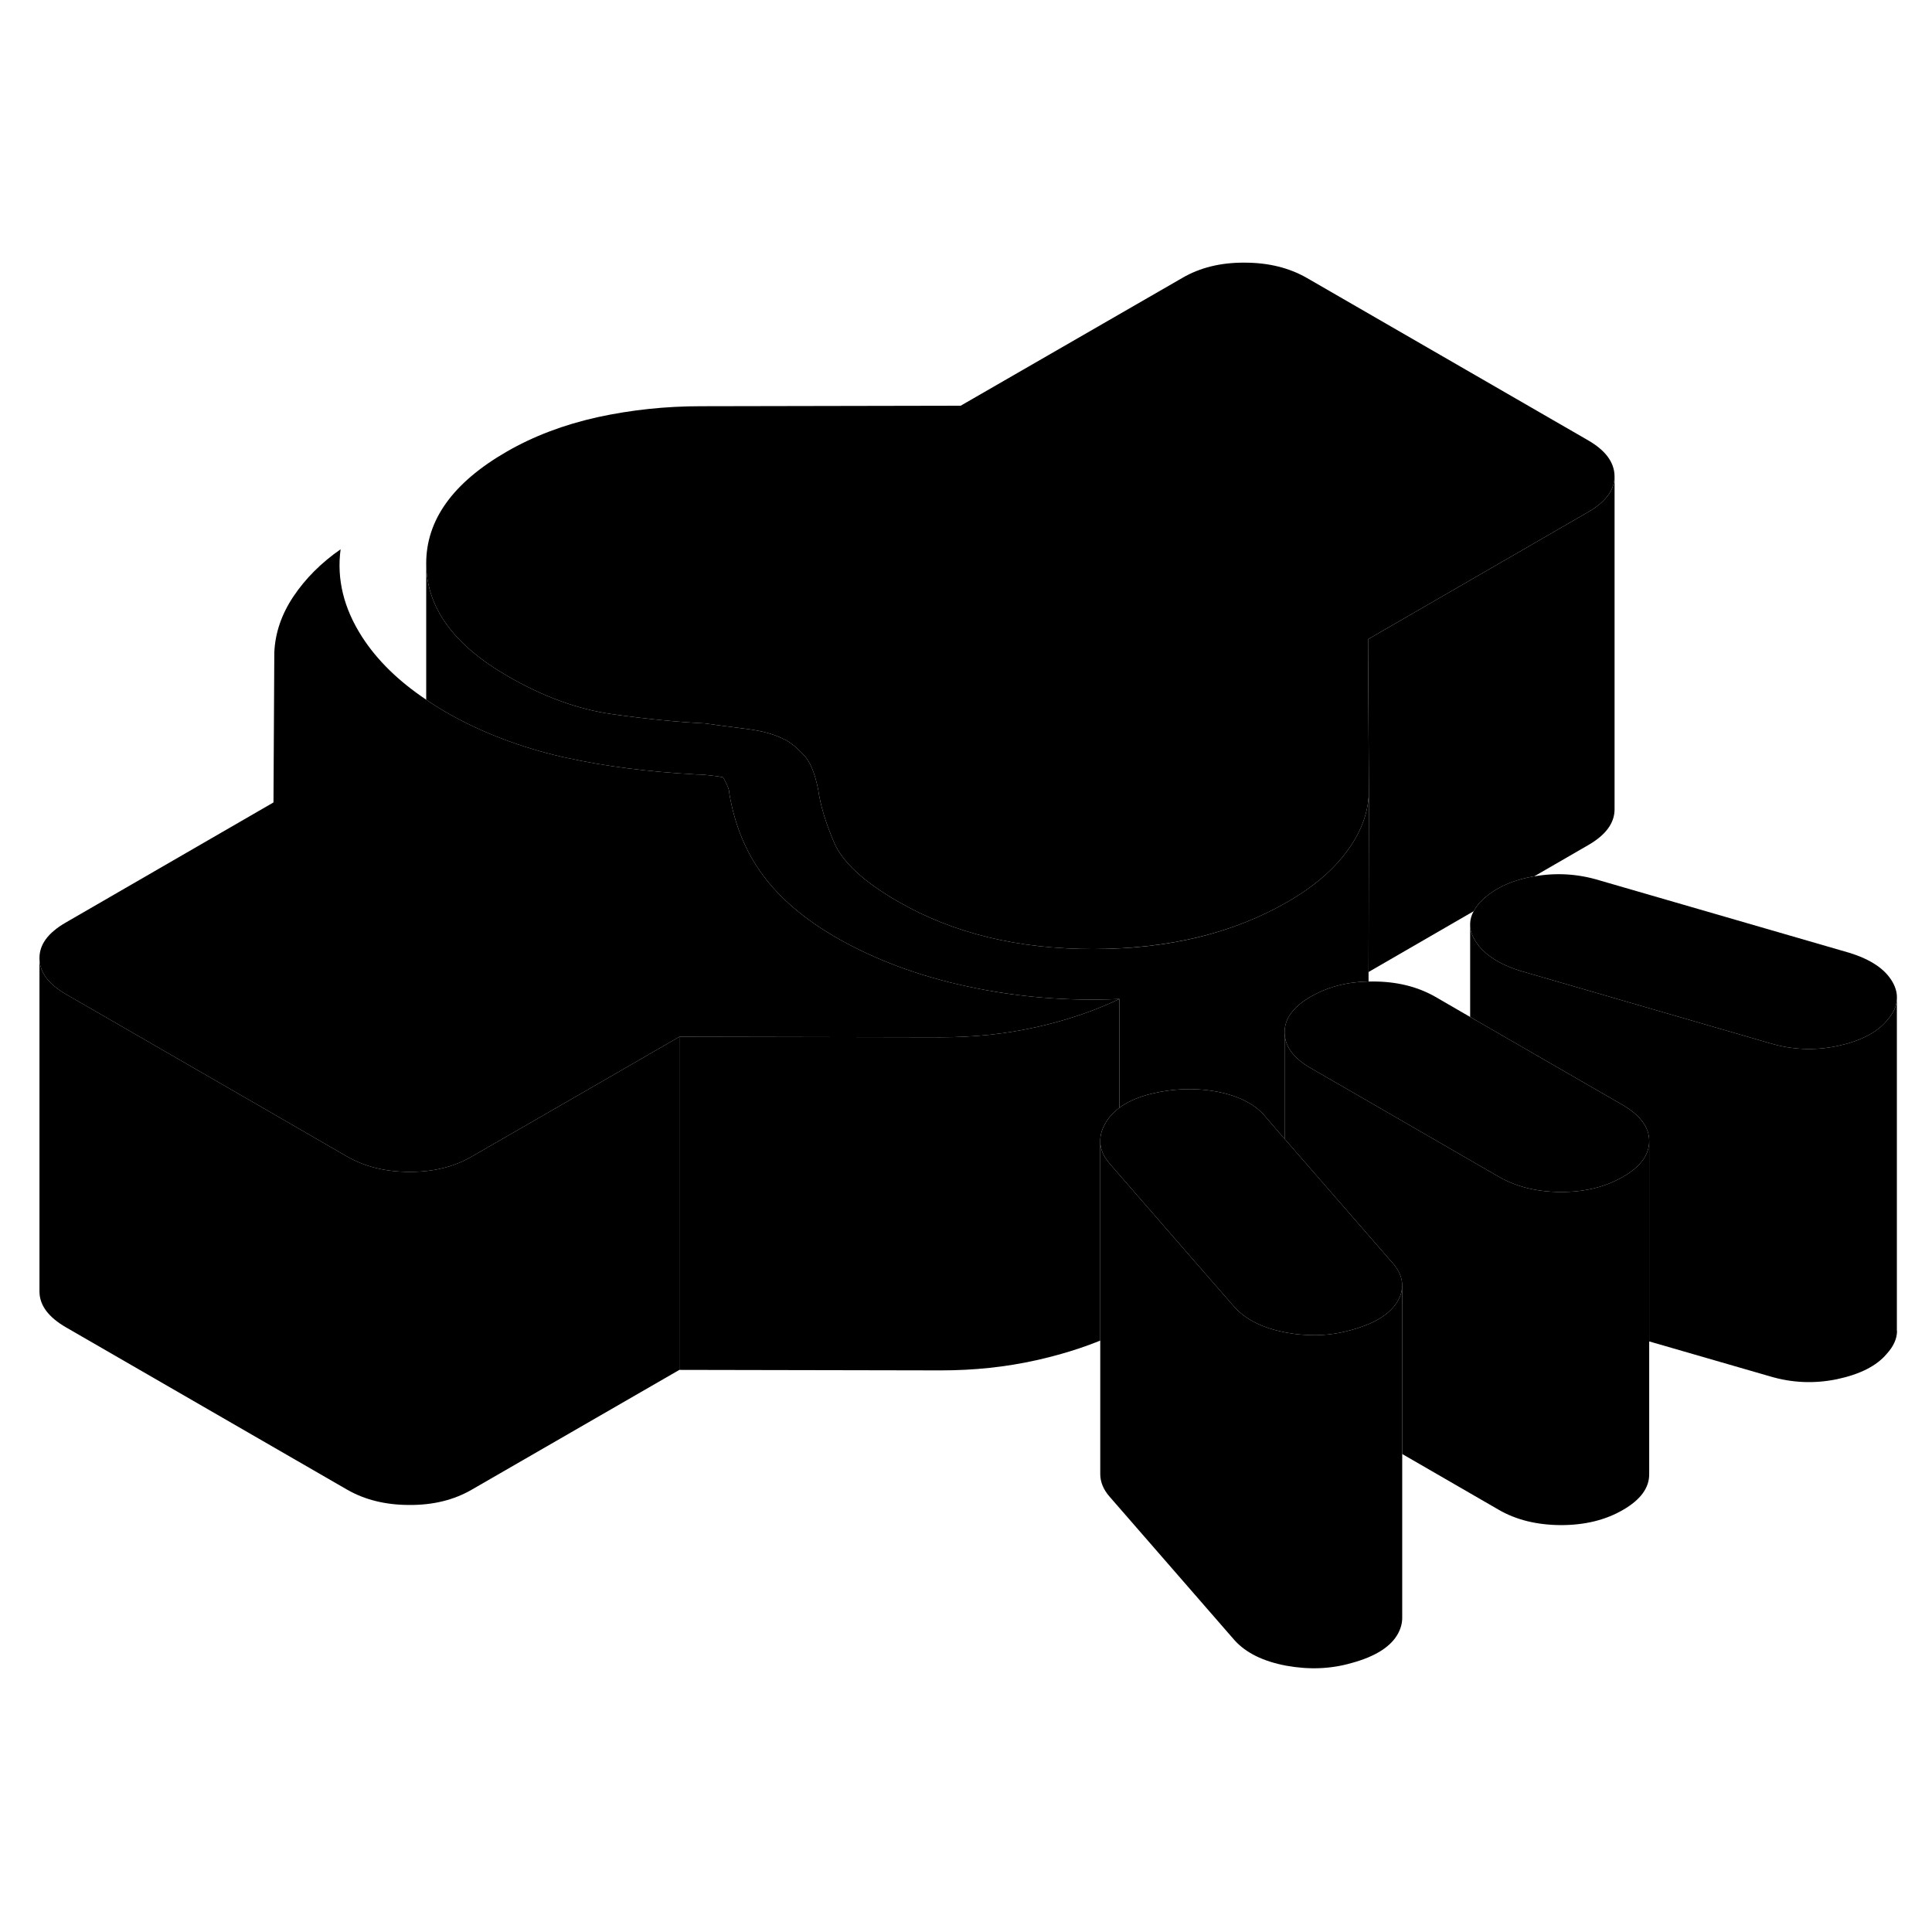 <svg width="24" height="24" viewBox="0 0 116 90" xmlns="http://www.w3.org/2000/svg" stroke-width="1px" stroke-linecap="round" stroke-linejoin="round">
    <path d="M96.941 15.59V35.59C96.941 36.41 96.421 37.13 95.361 37.74L92.111 39.62C92.111 39.62 92.051 39.62 92.021 39.63C90.651 39.88 89.601 40.4 88.851 41.19C88.701 41.36 88.571 41.54 88.481 41.71L82.171 45.36L82.191 34.44L82.141 25.81V25.38L95.361 17.74C96.421 17.13 96.941 16.41 96.941 15.59Z" class="pr-icon-iso-solid-stroke" stroke-linejoin="round"/>
    <path d="M113.891 46.98C113.871 47.44 113.661 47.87 113.271 48.3C112.661 49.02 111.661 49.52 110.291 49.81C108.931 50.09 107.591 50.03 106.281 49.64L91.311 45.3C90.001 44.9 89.091 44.3 88.591 43.51C88.4 43.21 88.29 42.93 88.27 42.64V42.43C88.281 42.18 88.35 41.95 88.481 41.71C88.57 41.54 88.701 41.36 88.85 41.19C89.6 40.4 90.65 39.88 92.02 39.63C92.05 39.62 92.081 39.62 92.111 39.62C93.451 39.38 94.76 39.47 96.04 39.86L111.011 44.2C112.321 44.6 113.201 45.19 113.641 45.98C113.831 46.32 113.911 46.65 113.891 46.98Z" class="pr-icon-iso-solid-stroke" stroke-linejoin="round"/>
    <path d="M67.21 46.98C65.72 47.69 64.06 48.26 62.22 48.67C60.39 49.08 58.48 49.28 56.48 49.28L40.79 49.25L39.18 50.18L34.85 52.68L28.31 56.45C27.25 57.06 26.01 57.37 24.58 57.36C23.15 57.36 21.9 57.05 20.84 56.44L16.43 53.89L3.97 46.7C2.91 46.09 2.37 45.37 2.37 44.54C2.36 43.71 2.89 43 3.95 42.39L16.42 35.18L16.47 26.18C16.52 24.99 16.91 23.87 17.62 22.81C18.33 21.75 19.27 20.8 20.45 19.98C20.21 21.78 20.64 23.53 21.74 25.24C22.64 26.64 23.93 27.9 25.59 29.01C25.96 29.27 26.35 29.51 26.76 29.75C28.7 30.87 30.87 31.73 33.27 32.33C33.54 32.4 33.82 32.46 34.11 32.52C36.33 33.01 38.9 33.34 41.82 33.5C42.07 33.5 42.35 33.52 42.67 33.56C42.98 33.59 43.23 33.63 43.41 33.67C43.48 33.77 43.55 33.93 43.65 34.13C43.74 34.32 43.79 34.49 43.79 34.64C44.11 36.54 44.79 38.19 45.83 39.58C46.86 40.96 48.32 42.2 50.19 43.28C52.5 44.61 55.14 45.6 58.1 46.23C61.06 46.87 64.1 47.12 67.21 46.98Z" class="pr-icon-iso-solid-stroke" stroke-linejoin="round"/>
    <path d="M96.94 15.59C96.94 16.41 96.42 17.13 95.36 17.74L82.14 25.38V25.81L82.19 34.44C82.19 35.66 81.78 36.86 80.94 38.02C80.11 39.19 78.89 40.24 77.27 41.17C74.04 43.03 70.17 43.97 65.66 43.98C61.14 43.99 57.23 43.04 53.92 41.13C51.85 39.94 50.57 38.75 50.07 37.56C49.56 36.37 49.25 35.31 49.12 34.38C48.92 33.41 48.64 32.72 48.26 32.33C47.89 31.93 47.54 31.64 47.23 31.46C47.18 31.43 47.12 31.4 47.06 31.38C46.52 31.1 45.82 30.9 44.94 30.78C43.97 30.66 43.09 30.54 42.27 30.43C40.66 30.35 38.82 30.17 36.76 29.88C34.7 29.59 32.61 28.83 30.49 27.6C27.24 25.73 25.61 23.48 25.59 20.85C25.58 18.23 27.19 15.98 30.42 14.12C32.03 13.19 33.85 12.5 35.87 12.05C37.89 11.61 39.96 11.39 42.08 11.39L57.68 11.36L71 3.68C72.05 3.07 73.29 2.76 74.73 2.77C76.16 2.77 77.41 3.08 78.47 3.69L95.34 13.43C96.4 14.04 96.93 14.76 96.94 15.59Z" class="pr-icon-iso-solid-stroke" stroke-linejoin="round"/>
    <path d="M84.191 64.18C84.191 64.47 84.111 64.78 83.941 65.08C83.761 65.41 83.49 65.7 83.141 65.96C82.65 66.33 81.981 66.62 81.15 66.85C80.21 67.12 79.251 67.22 78.24 67.14C77.9 67.12 77.561 67.07 77.221 67.01C77.191 67 77.161 67 77.131 66.99C75.801 66.73 74.801 66.23 74.131 65.49L72.15 63.22L67.21 57.54L66.611 56.85C66.24 56.42 66.061 55.98 66.061 55.51C66.061 55.18 66.141 54.86 66.321 54.53C66.521 54.14 66.82 53.8 67.21 53.51C67.641 53.19 68.18 52.94 68.831 52.75C70.26 52.36 71.66 52.29 73.04 52.54C74.41 52.8 75.41 53.32 76.031 54.11L77.131 55.38L80.201 58.91L83.55 62.76C83.981 63.22 84.191 63.7 84.191 64.18Z" class="pr-icon-iso-solid-stroke" stroke-linejoin="round"/>
    <path d="M99.02 55.52V75.5C99.03 76.33 98.5 77.05 97.44 77.66C96.39 78.27 95.15 78.57 93.71 78.57C92.28 78.56 91.03 78.26 89.97 77.64L84.19 74.3V64.18C84.19 63.7 83.98 63.22 83.55 62.76L80.2 58.91L77.13 55.38V48.99C77.13 49.82 77.66 50.54 78.73 51.15L82.18 53.14L88.27 56.66L89.97 57.64C91.03 58.26 92.28 58.56 93.71 58.57C95.15 58.57 96.39 58.27 97.44 57.66C98.49 57.06 99.02 56.34 99.02 55.52Z" class="pr-icon-iso-solid-stroke" stroke-linejoin="round"/>
    <path d="M84.19 64.18V63.98" class="pr-icon-iso-solid-stroke" stroke-linejoin="round"/>
    <path d="M88.27 42.43V42.24" class="pr-icon-iso-solid-stroke" stroke-linejoin="round"/>
    <path d="M40.79 49.25V69.25L28.31 76.45C27.25 77.06 26.01 77.37 24.58 77.36C23.15 77.36 21.9 77.05 20.84 76.44L3.97 66.7C2.91 66.09 2.37 65.37 2.37 64.54V44.54C2.37 45.37 2.91 46.09 3.97 46.7L16.43 53.89L20.84 56.44C21.9 57.05 23.15 57.36 24.58 57.36C26.01 57.37 27.25 57.06 28.31 56.45L34.85 52.68L39.18 50.18L40.79 49.25Z" class="pr-icon-iso-solid-stroke" stroke-linejoin="round"/>
    <path d="M84.191 64.18V84.14C84.191 84.45 84.111 84.76 83.941 85.08C83.511 85.87 82.581 86.46 81.15 86.85C79.9 87.21 78.6 87.26 77.221 87.01C75.85 86.75 74.821 86.25 74.131 85.49L66.611 76.85C66.24 76.42 66.061 75.97 66.061 75.5V55.51C66.061 55.98 66.24 56.42 66.611 56.85L67.21 57.54L72.15 63.22L74.131 65.49C74.801 66.23 75.801 66.73 77.131 66.99C77.161 67 77.191 67 77.221 67.01C77.561 67.07 77.9 67.12 78.24 67.14C79.251 67.22 80.21 67.12 81.15 66.85C81.981 66.62 82.65 66.33 83.141 65.96C83.49 65.7 83.761 65.41 83.941 65.08C84.111 64.78 84.191 64.47 84.191 64.18Z" class="pr-icon-iso-solid-stroke" stroke-linejoin="round"/>
    <path d="M67.21 46.98V53.51C66.82 53.8 66.52 54.14 66.32 54.53C66.14 54.86 66.06 55.18 66.06 55.5V67.49C64.88 67.97 63.6 68.36 62.22 68.67C60.39 69.08 58.48 69.28 56.48 69.28L40.79 69.25V49.25L56.48 49.28C58.48 49.28 60.39 49.08 62.22 48.67C64.06 48.26 65.72 47.69 67.21 46.98Z" class="pr-icon-iso-solid-stroke" stroke-linejoin="round"/>
    <path d="M82.19 34.44L82.17 45.36V45.93H82.14C80.83 45.96 79.69 46.27 78.7 46.84C77.65 47.45 77.12 48.16 77.13 48.99V55.38L76.03 54.11C75.41 53.32 74.41 52.8 73.04 52.54C71.66 52.29 70.26 52.36 68.83 52.75C68.18 52.94 67.64 53.19 67.21 53.51V46.98C64.1 47.12 61.06 46.87 58.1 46.23C55.14 45.6 52.5 44.61 50.19 43.28C48.32 42.2 46.86 40.96 45.83 39.58C44.79 38.19 44.11 36.54 43.79 34.64C43.79 34.49 43.74 34.32 43.65 34.13C43.55 33.93 43.48 33.77 43.41 33.67C43.23 33.63 42.98 33.59 42.67 33.56C42.35 33.52 42.07 33.5 41.82 33.5C38.9 33.34 36.33 33.01 34.11 32.52C33.82 32.46 33.54 32.4 33.27 32.33C30.87 31.73 28.7 30.87 26.76 29.75C26.35 29.51 25.96 29.27 25.59 29.01V20.85C25.61 23.48 27.24 25.73 30.49 27.6C32.61 28.83 34.7 29.59 36.76 29.88C38.82 30.17 40.66 30.35 42.27 30.43C43.09 30.54 43.97 30.66 44.94 30.78C45.82 30.9 46.52 31.1 47.06 31.38C47.12 31.4 47.18 31.43 47.23 31.46C47.54 31.64 47.89 31.93 48.26 32.33C48.64 32.72 48.92 33.41 49.12 34.38C49.25 35.31 49.56 36.37 50.07 37.56C50.57 38.75 51.85 39.94 53.92 41.13C57.23 43.04 61.14 43.99 65.66 43.98C70.17 43.98 74.04 43.03 77.27 41.17C78.89 40.24 80.11 39.19 80.94 38.02C81.78 36.86 82.19 35.66 82.19 34.44Z" class="pr-icon-iso-solid-stroke" stroke-linejoin="round"/>
    <path d="M99.02 55.5V55.52C99.02 56.34 98.49 57.06 97.44 57.66C96.39 58.27 95.15 58.57 93.71 58.57C92.28 58.56 91.03 58.26 89.97 57.64L88.27 56.66L82.18 53.14L78.73 51.15C77.66 50.54 77.13 49.82 77.13 48.99C77.12 48.16 77.65 47.45 78.7 46.84C79.69 46.27 80.83 45.96 82.14 45.93H82.43C83.87 45.93 85.11 46.24 86.18 46.85L88.27 48.06L97.42 53.34C98.48 53.96 99.02 54.68 99.02 55.5Z" class="pr-icon-iso-solid-stroke" stroke-linejoin="round"/>
    <path d="M113.901 66.9C113.901 67.38 113.691 67.84 113.271 68.3C112.661 69.02 111.661 69.52 110.291 69.81C108.931 70.09 107.591 70.03 106.281 69.64L99.02 67.54V55.5C99.02 54.68 98.481 53.96 97.421 53.34L88.27 48.06V42.64C88.29 42.93 88.4 43.21 88.591 43.51C89.091 44.3 90.001 44.9 91.311 45.3L106.281 49.64C107.591 50.03 108.931 50.09 110.291 49.81C111.661 49.52 112.661 49.02 113.271 48.3C113.661 47.87 113.871 47.44 113.891 46.99V66.9H113.901Z" class="pr-icon-iso-solid-stroke" stroke-linejoin="round"/>
</svg>